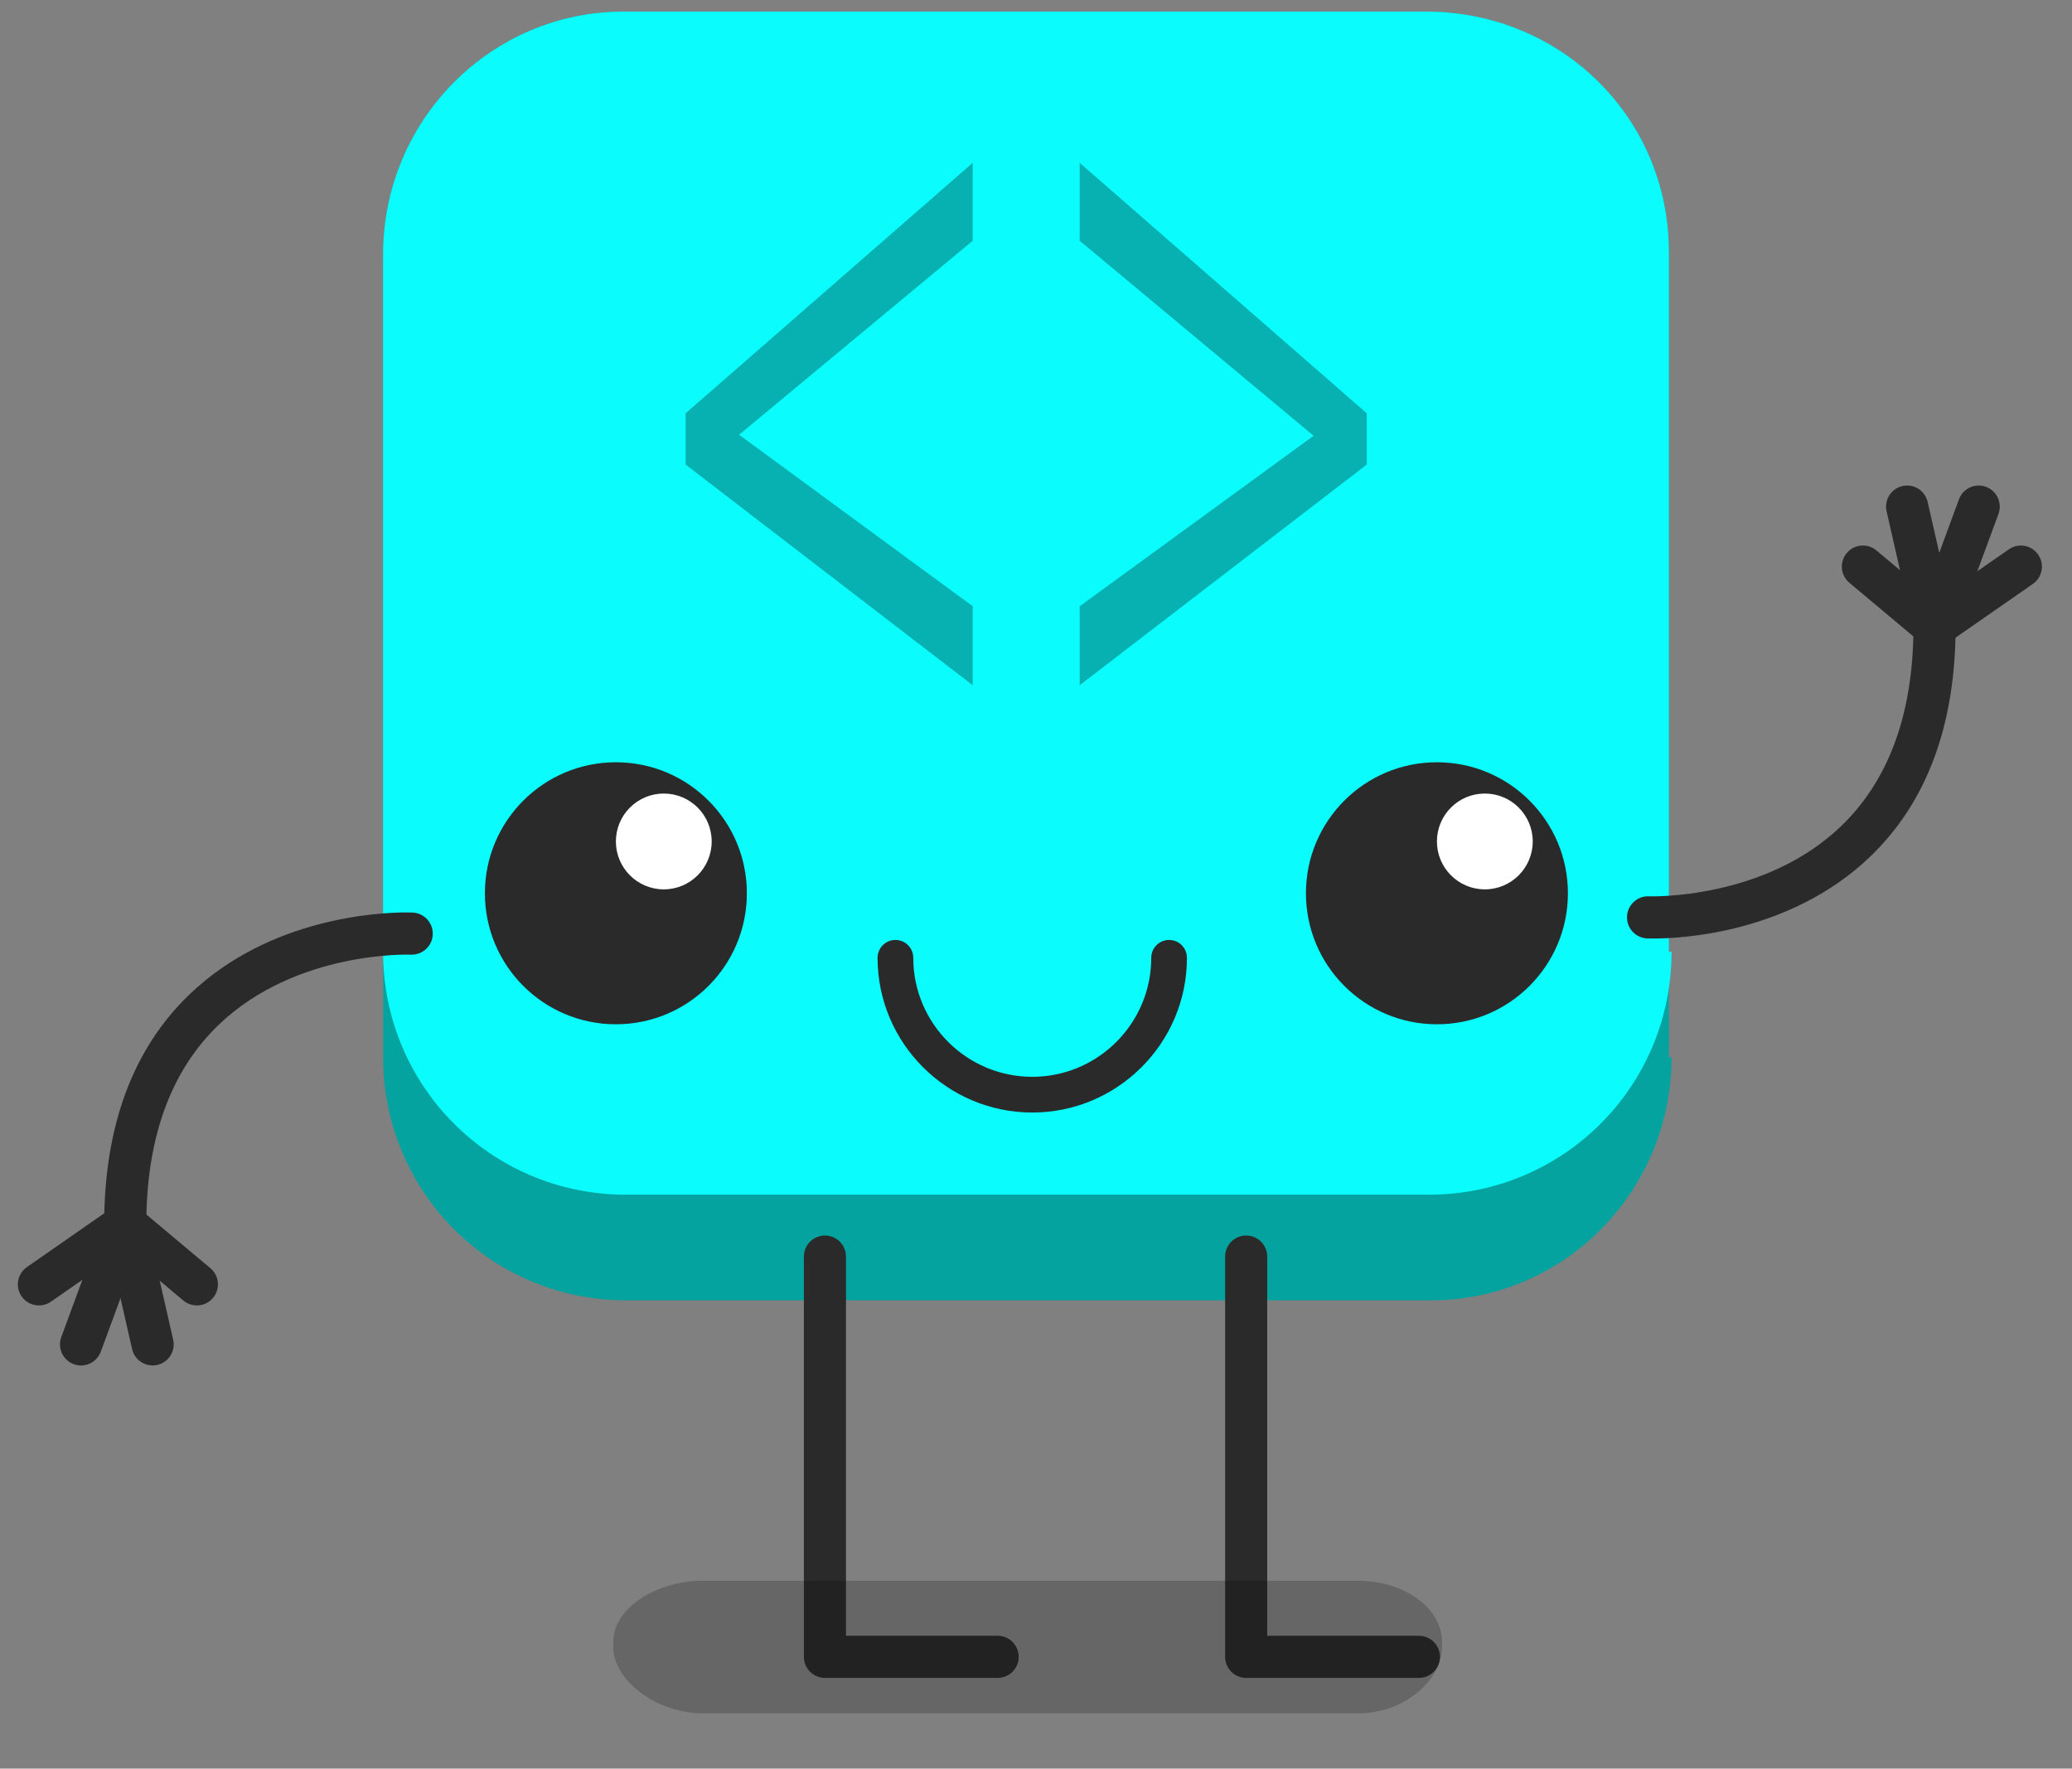 <?xml version="1.0" encoding="utf-8"?>
<!-- Generator: Adobe Illustrator 16.0.0, SVG Export Plug-In . SVG Version: 6.00 Build 0)  -->
<!DOCTYPE svg PUBLIC "-//W3C//DTD SVG 1.1//EN" "http://www.w3.org/Graphics/SVG/1.1/DTD/svg11.dtd">
<svg version="1.1" id="Capa_1" xmlns="http://www.w3.org/2000/svg" xmlns:xlink="http://www.w3.org/1999/xlink" x="0px" y="0px"
	 width="187.48px" height="160px" viewBox="0 0 187.48 160" enable-background="new 0 0 187.48 160" xml:space="preserve">
<rect x="0" y="0" width="187.48" height="160" fill="#808080" stroke="none"/>
<g>
	<g>
		<path fill="#04A39F" d="M151.245,95.65c0,12.185-9.796,21.984-21.741,21.984h-0.232H56.645c-12.181,0-21.979-9.801-21.979-21.984
			l0,0V23.03c0-12.182,9.792-21.975,21.739-21.975l0,0h72.628c12.179,0,21.975,9.555,21.975,21.737c0,0,0,0,0,0.238v72.62H151.245
			L151.245,95.65z"/>
		<path fill="#0BFCFC" d="M151.245,86.102c0,12.18-9.796,21.978-21.979,21.978l0,0H56.641c-12.179,0-21.979-9.798-21.979-21.978l0,0
			V23.03c0-12.184,9.796-21.979,21.739-21.979l0,0h72.628c12.18,0,21.975,9.555,21.975,21.741c0,0,0,0,0,0.238V86.1h0.241V86.102z"
			/>
		<g>
			<g>
				<circle fill="#2A2A2A" cx="130.017" cy="80.81" r="11.852"/>
				<circle fill="#FFFFFF" cx="134.351" cy="76.122" r="4.334"/>
			</g>
			<g>
				<circle fill="#2A2A2A" cx="55.727" cy="80.81" r="11.852"/>
				<circle fill="#FFFFFF" cx="60.061" cy="76.122" r="4.334"/>
			</g>
			<path fill="#2A2A2A" d="M93.403,100.645c-7.718,0-13.998-6.279-13.998-13.998c0-0.892,0.723-1.614,1.615-1.614
				c0.892,0,1.614,0.723,1.614,1.614c0,5.938,4.83,10.767,10.769,10.767c5.936,0,10.766-4.829,10.766-10.767
				c0-0.892,0.724-1.614,1.615-1.614s1.614,0.723,1.614,1.614C107.398,94.364,101.12,100.645,93.403,100.645z"/>
		</g>
		<g opacity="0.3">
			<path d="M88.014,61.991L62.036,42.027v-4.636l25.979-22.663v7.051l-21.14,17.549l21.14,15.517V61.991z"/>
			<path d="M97.692,54.845l21.166-15.422L97.692,21.779v-7.051l25.979,22.663v4.636L97.692,61.991V54.845z"/>
		</g>
	</g>
	<g>
		<g>
			<path fill="#2A2A2A" d="M72.737,149.887v-36.21c0-1.051,0.853-1.905,1.905-1.905c1.052,0,1.905,0.854,1.905,1.905v34.304h13.722
				c1.052,0,1.905,0.853,1.905,1.906c0,1.051-0.853,1.905-1.905,1.905H74.642C73.59,151.792,72.737,150.938,72.737,149.887z"/>
			<path fill="#2A2A2A" d="M110.852,149.887v-36.21c0-1.051,0.852-1.905,1.905-1.905c1.053,0,1.905,0.854,1.905,1.905v34.304h13.722
				c1.053,0,1.906,0.853,1.906,1.906c0,1.051-0.854,1.905-1.906,1.905h-15.627C111.704,151.792,110.852,150.938,110.852,149.887z"/>
		</g>
		<g>
			<path fill="#2A2A2A" d="M37.337,82.555c1.052,0.048,1.866,0.938,1.819,1.988c-0.046,1.051-0.924,1.857-1.988,1.82
				c-0.099-0.006-10.355-0.375-17.357,6.324c-4.194,4.013-6.399,9.793-6.562,17.189l5.788,4.853
				c0.807,0.677,0.913,1.879,0.237,2.685c-0.676,0.807-1.877,0.912-2.686,0.236l-6.479-5.432c-0.433-0.361-0.681-0.897-0.681-1.461
				c0-8.898,2.605-15.905,7.746-20.824c7.243-6.93,17.116-7.389,19.595-7.389C37.085,82.545,37.282,82.553,37.337,82.555z"/>
			<path fill="#2A2A2A" d="M13.192,110.334l2.477,10.863c0.234,1.025-0.408,2.048-1.435,2.282c-1.024,0.233-2.047-0.409-2.281-1.435
				l-2.478-10.863c-0.233-1.027,0.408-2.049,1.435-2.282c0.142-0.032,0.285-0.048,0.425-0.048
				C12.205,108.852,12.99,109.45,13.192,110.334z"/>
			<path fill="#2A2A2A" d="M11.993,108.971c0.987,0.365,1.493,1.459,1.129,2.447L9.12,122.281c-0.364,0.986-1.457,1.493-2.447,1.129
				c-0.986-0.363-1.492-1.459-1.129-2.447L9.545,110.1c0.284-0.771,1.014-1.248,1.789-1.248
				C11.552,108.852,11.775,108.889,11.993,108.971z"/>
			<path fill="#2A2A2A" d="M12.9,109.672c0.6,0.863,0.386,2.051-0.478,2.651l-7.813,5.433c-0.864,0.6-2.052,0.387-2.653-0.477
				c-0.601-0.864-0.387-2.052,0.478-2.652l7.813-5.434c0.331-0.23,0.71-0.341,1.085-0.341
				C11.935,108.853,12.528,109.137,12.9,109.672z"/>
		</g>
		<g>
			<path fill="#2A2A2A" d="M149.602,84.904c-0.315,0-0.513-0.008-0.566-0.01c-1.051-0.047-1.865-0.938-1.82-1.988
				c0.048-1.051,0.951-1.873,1.984-1.82l0,0c0.106,0.003,10.42,0.342,17.386-6.348c4.181-4.014,6.376-9.785,6.537-17.168
				l-5.789-4.852c-0.806-0.676-0.912-1.878-0.234-2.686c0.677-0.807,1.878-0.911,2.686-0.236l6.479,5.432
				c0.433,0.362,0.682,0.897,0.682,1.461c0,8.898-2.607,15.905-7.748,20.824C161.955,84.445,152.081,84.904,149.602,84.904z"/>
			<path fill="#2A2A2A" d="M175.037,58.598c-0.871,0-1.656-0.599-1.856-1.482l-2.478-10.863c-0.234-1.025,0.406-2.047,1.435-2.282
				c1.025-0.233,2.047,0.409,2.28,1.436l2.479,10.862c0.232,1.025-0.407,2.047-1.436,2.281
				C175.319,58.582,175.176,58.598,175.037,58.598z"/>
			<path fill="#2A2A2A" d="M175.037,58.598c-0.218,0-0.44-0.037-0.659-0.117c-0.986-0.364-1.492-1.459-1.129-2.447l4.003-10.863
				c0.363-0.988,1.458-1.494,2.446-1.129c0.987,0.364,1.493,1.459,1.129,2.447l-4.002,10.863
				C176.542,58.121,175.813,58.598,175.037,58.598z"/>
			<path fill="#2A2A2A" d="M175.039,58.598c-0.603,0-1.197-0.285-1.565-0.818c-0.602-0.864-0.388-2.051,0.477-2.652l7.813-5.432
				c0.864-0.602,2.055-0.389,2.652,0.477c0.602,0.864,0.389,2.051-0.479,2.652l-7.813,5.432
				C175.794,58.486,175.414,58.598,175.039,58.598z"/>
		</g>
	</g>
	<path opacity="0.2" enable-background="new    " d="M130.48,148.955c0,3.063-3.412,6.045-7.619,6.045H63.6
		c-4.208,0-8.119-2.982-8.119-6.045v-0.41c0-3.063,3.911-5.545,8.119-5.545h59.262c4.207,0,7.619,2.482,7.619,5.545L130.48,148.955
		L130.48,148.955z"/>
</g>
</svg>
